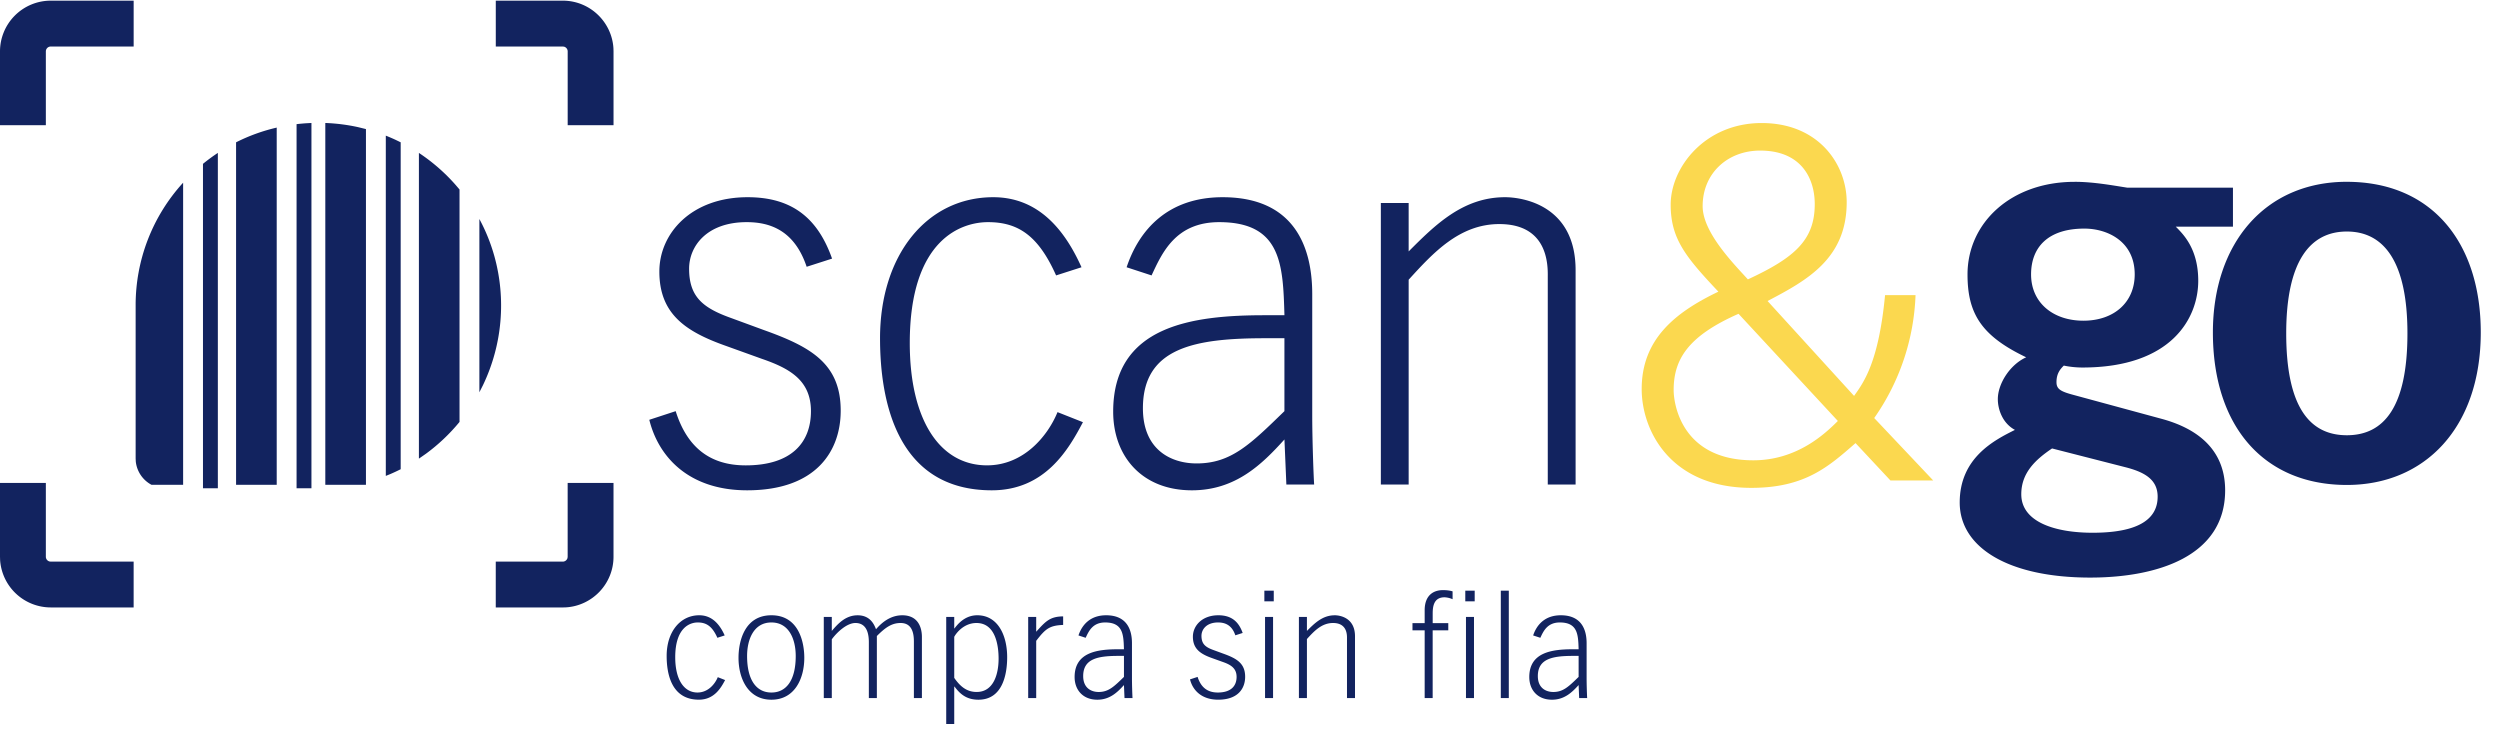 <svg xmlns="http://www.w3.org/2000/svg" width="121" height="36" viewBox="0 0 121 36">
    <g fill="none" fill-rule="evenodd">
        <path fill="#12235F" d="M36.185 9.545c2.136 0 3.39.998 4.087 2.972l-1.23.395c-.604-1.811-1.835-2.16-2.903-2.16-1.927 0-2.786 1.161-2.786 2.252 0 1.37.673 1.904 2.043 2.392l1.579.58c2.275.813 3.715 1.626 3.715 3.9 0 1.951-1.184 3.855-4.528 3.855-2.832 0-4.295-1.625-4.736-3.413l1.277-.418c.557 1.765 1.671 2.624 3.39 2.624 2.228 0 3.157-1.115 3.157-2.624 0-1.486-1.021-2.066-2.368-2.53l-1.741-.627c-1.974-.697-3.228-1.556-3.228-3.6 0-1.857 1.556-3.598 4.272-3.598zm11.888 0c2.322 0 3.552 1.788 4.272 3.39l-1.23.395c-.86-1.928-1.835-2.578-3.298-2.578-1.23 0-3.784.767-3.784 5.851 0 3.738 1.463 5.92 3.738 5.92 1.788 0 2.949-1.439 3.413-2.576l1.23.487c-.696 1.323-1.834 3.297-4.41 3.297-4.598 0-5.41-4.318-5.41-7.36 0-4.04 2.275-6.826 5.479-6.826zm11.098 0c3.482 0 4.341 2.415 4.341 4.69v5.874c0 1.23.07 3.065.093 3.343H62.26l-.093-2.182c-1.091 1.207-2.368 2.461-4.481 2.461-2.415 0-3.808-1.648-3.808-3.808 0-4.156 3.808-4.666 7.337-4.666h.952c-.07-2.438-.14-4.505-3.158-4.505-2.112 0-2.763 1.486-3.273 2.578l-1.208-.395c.604-1.811 1.997-3.39 4.644-3.39zm17.088 3.53v10.377h-1.347v-10.1c.024-1.485-.65-2.507-2.345-2.507-1.927 0-3.204 1.393-4.388 2.693v9.914h-1.346V9.824h1.346v2.345c1.277-1.277 2.624-2.624 4.667-2.624.79 0 3.413.348 3.413 3.53zM62.166 16.37h-.906c-3.413 0-5.943.441-5.943 3.39 0 2.02 1.37 2.67 2.6 2.67 1.672 0 2.6-.929 4.249-2.53v-3.53zM2.219 23.374v3.572c0 .109.073.2.173.228l.063.009h4.013V29.4H2.455a2.459 2.459 0 0 1-2.45-2.294L0 26.946v-3.572h2.219zm27.475 0v3.572c0 1.3-1.015 2.367-2.294 2.45l-.161.005h-3.244v-2.218h3.244c.108 0 .2-.074.228-.174l.008-.063v-3.572h2.219zM10.544 7.4v16.232h-.72V7.93c.232-.19.473-.366.72-.53zm4.53-1.449v17.68h-.72V6.009a8.97 8.97 0 0 1 .72-.056zM8.863 8.843v14.62H7.33a1.452 1.452 0 0 1-.758-1.125l-.007-.148V14.79a8.776 8.776 0 0 1 2.297-5.946zm4.53-2.667v17.287h-1.967V6.888a8.735 8.735 0 0 1 1.966-.712zm2.352-.224c.538.02 1.067.088 1.583.201l.384.094v17.216h-1.967V5.953zm2.928.613c.163.065.324.134.483.208l.237.115V22.71c-.157.08-.316.154-.477.224l-.243.1V6.565zm1.602.836a8.93 8.93 0 0 1 1.781 1.554l.185.217v11.249a8.944 8.944 0 0 1-1.623 1.538l-.343.239V7.4zm2.927 3.199a8.73 8.73 0 0 1 .72 1.78 8.912 8.912 0 0 1-.545 6.26l-.175.346V10.6zM27.24.032c1.3 0 2.367 1.016 2.45 2.295l.005.16V6.06h-2.219V2.488c0-.109-.073-.2-.173-.228l-.063-.009h-3.244V.032h3.244zm-20.771 0v2.22H2.455a.237.237 0 0 0-.236.236V6.06H0V2.488A2.458 2.458 0 0 1 2.455.032h4.013zM100.41 8.8c.899 0 1.798.166 2.555.284h5.11v1.887h-2.768c.378.377 1.088 1.085 1.088 2.618 0 1.817-1.301 4.199-5.607 4.199-.355 0-.686-.047-.899-.094-.19.188-.355.4-.355.802 0 .33.19.448.805.613l4.258 1.156c1.68.448 3.1 1.439 3.1 3.467 0 3.208-3.313 4.223-6.53 4.223-3.975 0-6.317-1.463-6.317-3.633s1.68-3.02 2.673-3.515c-.615-.33-.828-1.014-.828-1.486 0-.755.592-1.675 1.373-2.028-2.177-1.038-2.84-2.123-2.84-4.01 0-2.5 2.106-4.482 5.182-4.482zM99.32 21.705c-.804.542-1.49 1.18-1.49 2.217 0 1.344 1.632 1.863 3.454 1.863 2.295 0 3.146-.707 3.146-1.745 0-.85-.662-1.203-1.608-1.439l-3.502-.896zM113.587 8.8c4.14 0 6.482 2.972 6.482 7.289 0 4.6-2.697 7.383-6.482 7.383-3.975 0-6.483-2.784-6.483-7.383 0-4.317 2.532-7.29 6.483-7.29zm0 2.406c-1.798 0-2.934 1.462-2.934 4.93 0 3.562 1.136 4.93 2.934 4.93 1.798 0 2.933-1.368 2.933-4.93 0-3.468-1.135-4.93-2.933-4.93zm-12.704-.142c-1.75 0-2.579.897-2.579 2.218 0 1.368 1.065 2.24 2.531 2.24 1.49 0 2.485-.896 2.485-2.24 0-1.604-1.325-2.218-2.437-2.218z"/>
        <path fill="#FBD84F" d="M82.408 9.977c0 1.237 1.404 2.689 2.19 3.545 2.26-1.047 3.236-1.903 3.236-3.64 0-1.238-.643-2.594-2.642-2.594-1.57 0-2.784 1.094-2.784 2.689zm1.737 5.211c-2.427 1.07-3.14 2.19-3.14 3.688 0 .738.428 3.403 3.854 3.403 2.118 0 3.474-1.285 4.093-1.904l-4.807-5.187zm5.592 3.974c.476-.666 1.19-1.642 1.5-4.878h1.475a11.055 11.055 0 0 1-2 5.949l2.856 3.022h-2.07l-1.69-1.809c-1.308 1.142-2.45 2.166-5.044 2.166-3.903 0-5.306-2.76-5.306-4.783 0-2.38 1.57-3.689 3.712-4.712-1.595-1.69-2.309-2.57-2.309-4.212 0-1.808 1.666-3.95 4.403-3.95 2.76 0 4.116 2 4.116 3.831 0 2.737-1.927 3.784-3.83 4.783l4.187 4.593z"/>
        <path fill="#12235F" d="M47.302 29.779c.964 0 1.445.923 1.445 2.033 0 .836-.227 2.054-1.391 2.054-.595 0-.903-.295-1.157-.636h-.014v1.813h-.388v-5.184h.388v.555h.014c.26-.354.615-.635 1.103-.635zm28.24 0c1.003 0 1.25.695 1.25 1.351v1.692c0 .355.02.883.027.963h-.388l-.026-.628c-.315.348-.683.709-1.291.709-.696 0-1.097-.475-1.097-1.097 0-1.198 1.097-1.345 2.113-1.345h.275c-.02-.702-.04-1.297-.91-1.297-.609 0-.796.428-.943.742l-.348-.114c.174-.521.575-.976 1.338-.976zm-22.006 0c1.003 0 1.251.695 1.251 1.351v1.692c0 .355.02.883.027.963h-.388l-.027-.628c-.314.348-.682.709-1.29.709-.697 0-1.098-.475-1.098-1.097 0-1.198 1.097-1.345 2.114-1.345h.274c-.02-.702-.04-1.297-.91-1.297-.608 0-.796.428-.943.742l-.348-.114c.174-.521.576-.976 1.338-.976zm5.431 0c.616 0 .977.288 1.178.856l-.355.114c-.174-.522-.528-.622-.836-.622-.555 0-.803.334-.803.648 0 .395.194.549.589.69l.455.167c.655.234 1.07.468 1.07 1.123 0 .562-.341 1.11-1.304 1.11-.816 0-1.238-.468-1.365-.983l.368-.12c.16.508.482.756.977.756.642 0 .91-.321.91-.756 0-.428-.295-.595-.683-.729l-.502-.18c-.568-.201-.93-.449-.93-1.037 0-.535.449-1.037 1.231-1.037zm-25.122 0c.668 0 1.023.515 1.23.976l-.354.114c-.248-.555-.529-.742-.95-.742-.354 0-1.09.22-1.09 1.685 0 1.077.421 1.706 1.077 1.706.515 0 .85-.415.983-.743l.354.14c-.2.382-.528.95-1.27.95-1.325 0-1.559-1.243-1.559-2.12 0-1.163.656-1.966 1.579-1.966zm3.491 0c1.304 0 1.592 1.264 1.592 2.06 0 .99-.455 2.027-1.592 2.027s-1.592-1.037-1.592-2.027c0-.796.288-2.06 1.592-2.06zm35.69-1.19v5.196h-.387v-5.197h.388zm-29.362 1.19c.956 0 .956.896.956 1.07v2.936h-.388v-2.742c0-.415-.1-.89-.642-.89-.428 0-.736.214-1.15.63v3.002h-.388v-2.702c0-.361-.074-.93-.65-.93-.414 0-.895.449-1.143.79v2.842h-.388V29.86h.388v.676c.294-.341.662-.756 1.25-.756.63 0 .81.475.89.675.435-.508.877-.675 1.265-.675zm27.677.08v3.926h-.388V29.86h.388zm-19.885-.027v.415c-.649.027-.85.174-1.304.77v2.768h-.388V29.86h.388v.716c.455-.502.662-.736 1.304-.743zm10.16.027v3.926h-.388V29.86h.388zm2.983-.08c.228 0 .983.1.983 1.017v2.99h-.388v-2.91c.007-.428-.187-.723-.675-.723-.555 0-.923.402-1.264.776v2.856h-.388V29.86h.388v.676c.368-.368.756-.756 1.344-.756zm5.237-1.217c.194 0 .335.02.469.06v.381a1.066 1.066 0 0 0-.388-.094c-.537 0-.573.472-.575.78v.471h.755v.348h-.756v3.277h-.387v-3.277h-.59v-.348h.59v-.622c0-.736.434-.976.882-.976zm-32.5 1.565c-.856 0-1.177.822-1.177 1.625 0 1.17.455 1.766 1.177 1.766.723 0 1.177-.595 1.177-1.766 0-.803-.32-1.625-1.177-1.625zm9.926.026c-.702 0-1.077.643-1.077.676v1.98c.275.395.589.682 1.084.682.836 0 1.063-.896 1.063-1.612 0-.588-.127-1.726-1.07-1.726zm7.137 1.592h-.26c-.984 0-1.713.127-1.713.977 0 .582.394.77.749.77.482 0 .75-.268 1.224-.73v-1.017zm22.006 0h-.261c-.984 0-1.713.127-1.713.977 0 .582.395.77.75.77.481 0 .749-.268 1.224-.73v-1.017zM61.65 28.588v.515h-.455v-.515h.455zm9.725 0v.515h-.455v-.515h.455z"/>
    </g>
</svg>

